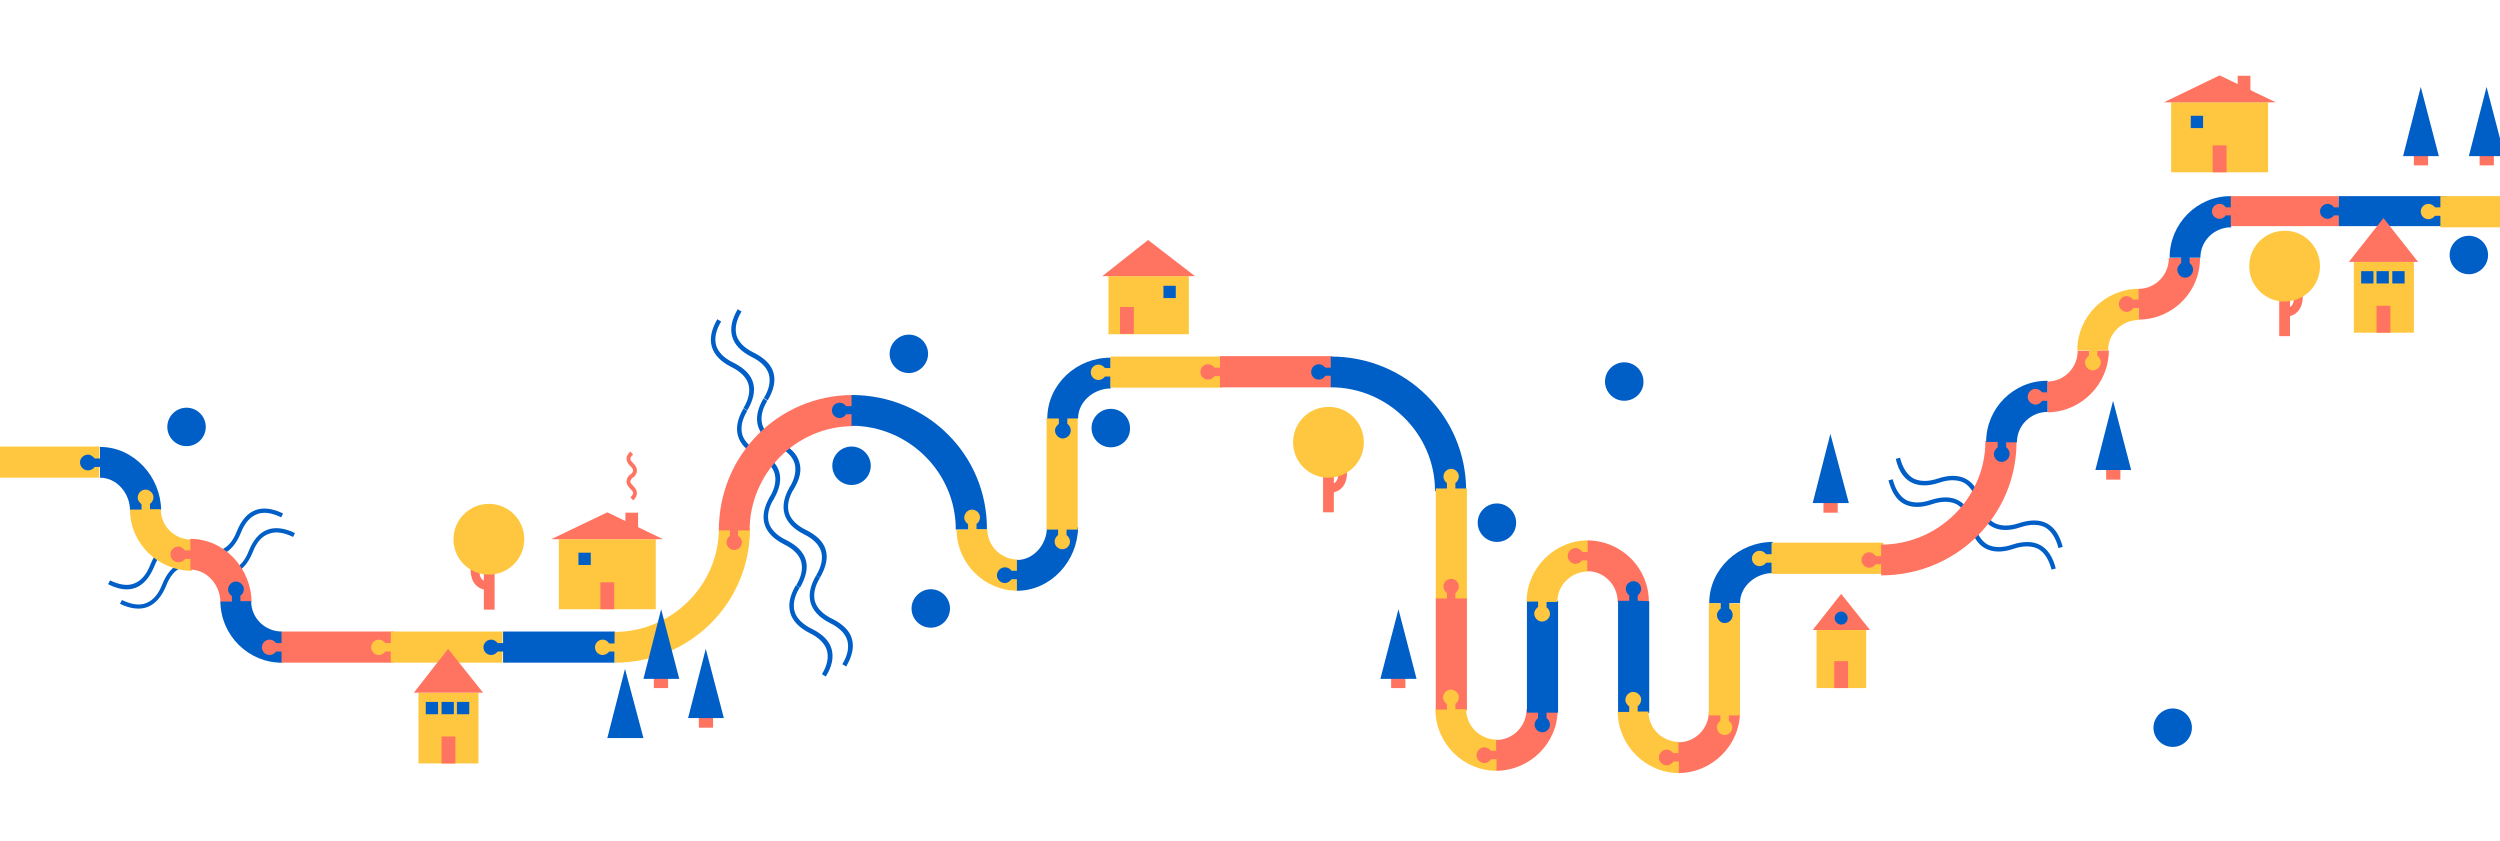 <?xml version="1.0" encoding="utf-8"?>
<!-- Generator: Adobe Illustrator 18.1.1, SVG Export Plug-In . SVG Version: 6.00 Build 0)  -->
<svg version="1.1" id="Layer_1" xmlns="http://www.w3.org/2000/svg" xmlns:xlink="http://www.w3.org/1999/xlink" x="0px" y="0px"
	 viewBox="0 0 650 218.7" enable-background="new 0 0 650 218.7" xml:space="preserve">
<g>
	<path fill="#005EC7" d="M60.9,149.1c2-0.8,3.6-2.6,4.8-5.5c1-2.6,2.4-4.2,4.2-4.8c1.7-0.7,3.8-0.4,6.3,0.8l0.5-1
		c-5.6-2.7-9.7-1.1-12,4.6c-1,2.6-2.4,4.2-4.2,4.8c-1.7,0.7-3.8,0.4-6.3-0.8l-0.5,1C56.4,149.6,58.9,149.9,60.9,149.1"/>
	<path fill="#005EC7" d="M38.4,157.8c2-0.8,3.6-2.6,4.8-5.5c1-2.6,2.4-4.2,4.2-4.8c1.7-0.7,3.8-0.4,6.3,0.8l0.5-1
		c-5.6-2.7-9.7-1.1-12,4.6c-1,2.6-2.4,4.2-4.2,4.9c-1.7,0.7-3.8,0.4-6.3-0.8l-0.5,1C33.9,158.3,36.4,158.6,38.4,157.8"/>
	<path fill="#005EC7" d="M57.8,144.1c2-0.8,3.6-2.6,4.8-5.5c1-2.6,2.4-4.2,4.2-4.9c1.7-0.7,3.8-0.4,6.3,0.8l0.5-1
		c-5.6-2.7-9.7-1.1-12,4.6c-1,2.6-2.4,4.2-4.2,4.9c-1.7,0.7-3.8,0.4-6.3-0.8l-0.5,1C53.4,144.6,55.8,144.9,57.8,144.1"/>
	<path fill="#005EC7" d="M35.3,152.8c2-0.8,3.6-2.6,4.8-5.5c1-2.6,2.4-4.2,4.2-4.9c1.7-0.7,3.8-0.4,6.3,0.8l0.5-1
		c-5.6-2.7-9.7-1.1-12,4.6c-1,2.6-2.4,4.2-4.2,4.9c-1.7,0.7-3.8,0.4-6.3-0.8l-0.5,1C30.9,153.3,33.3,153.6,35.3,152.8"/>
	<path fill="#005EC7" d="M201.1,96.9c-0.6-2.1-2.3-3.8-5.1-5.2c-2.5-1.2-4-2.8-4.5-4.5c-0.5-1.8-0.1-3.9,1.3-6.2l-1-0.6
		c-3.1,5.3-1.9,9.6,3.6,12.4c2.5,1.2,4,2.8,4.5,4.5c0.5,1.8,0.1,3.9-1.3,6.2l1,0.6C201.2,101.4,201.7,99,201.1,96.9"/>
	<path fill="#005EC7" d="M207.8,120.1c-0.6-2.1-2.3-3.8-5.1-5.2c-2.5-1.2-4-2.8-4.5-4.5c-0.5-1.8-0.1-3.9,1.3-6.2l-1-0.6
		c-3.1,5.3-1.9,9.6,3.6,12.4c2.5,1.2,4,2.8,4.5,4.5c0.5,1.8,0.1,3.9-1.3,6.2l1,0.6C208,124.6,208.5,122.2,207.8,120.1"/>
	<path fill="#005EC7" d="M195.8,99.5c-0.6-2.1-2.3-3.8-5.1-5.2c-2.5-1.2-4-2.8-4.5-4.5c-0.5-1.8-0.1-3.9,1.3-6.2l-1-0.6
		c-3.1,5.3-1.9,9.6,3.6,12.4c2.5,1.2,4,2.8,4.5,4.5c0.5,1.8,0.1,3.9-1.3,6.2l1,0.6C195.9,104,196.4,101.6,195.8,99.5"/>
	<path fill="#005EC7" d="M202.6,122.7c-0.6-2.1-2.3-3.8-5.1-5.2c-2.5-1.2-4-2.8-4.5-4.5c-0.5-1.8-0.1-3.9,1.3-6.2l-1-0.6
		c-3.1,5.3-1.9,9.6,3.6,12.4c2.5,1.2,4,2.8,4.5,4.5c0.5,1.8,0.1,3.9-1.3,6.2l1,0.6C202.7,127.2,203.2,124.8,202.6,122.7"/>
	<path fill="#005EC7" d="M516.2,142.6c1.9,1,4.3,1.1,7.3,0.1c2.6-0.9,4.8-0.8,6.4,0c1.6,0.9,2.8,2.7,3.5,5.4l1.1-0.3
		c-1.5-6-5.4-8.1-11.3-6.2c-2.6,0.9-4.8,0.8-6.4,0c-1.6-0.9-2.8-2.7-3.5-5.4l-1.1,0.3C512.9,139.5,514.3,141.6,516.2,142.6"/>
	<path fill="#005EC7" d="M495,131c1.9,1,4.3,1.1,7.3,0.1c2.6-0.9,4.8-0.8,6.4,0c1.6,0.9,2.8,2.7,3.5,5.4l1.1-0.3
		c-1.6-6-5.4-8.1-11.3-6.2c-2.6,0.9-4.8,0.8-6.4,0c-1.6-0.9-2.8-2.7-3.5-5.4l-1.1,0.3C491.8,127.9,493.1,130,495,131"/>
	<path fill="#005EC7" d="M518,137c1.9,1,4.3,1.1,7.3,0.1c2.6-0.9,4.8-0.8,6.4,0c1.6,0.9,2.8,2.7,3.5,5.4l1.1-0.3
		c-1.5-6-5.4-8.1-11.3-6.2c-2.6,0.9-4.8,0.8-6.4,0c-1.6-0.9-2.8-2.7-3.5-5.4L514,131C514.8,134,516.1,136,518,137"/>
	<path fill="#005EC7" d="M496.9,125.4c1.9,1,4.3,1.1,7.3,0.1c2.6-0.9,4.8-0.8,6.4,0c1.6,0.9,2.8,2.7,3.5,5.4l1.1-0.3
		c-1.5-6-5.4-8.1-11.3-6.2c-2.6,0.9-4.8,0.8-6.4,0c-1.6-0.9-2.8-2.7-3.5-5.4l-1.1,0.3C493.6,122.4,495,124.4,496.9,125.4"/>
	<path fill="#FFC740" d="M-3.2,119.1h-1.4c-0.4-0.5-1-0.9-1.7-0.9c-1.1,0-2,0.9-2,2s0.9,2,2,2c0.7,0,1.3-0.4,1.7-0.9h1.4l0,2.9h29
		l0.1-8.1H-3.2L-3.2,119.1z"/>
	<path fill="#005EC7" d="M26,116.2l0,3l0,0l-1.4,0c-0.4-0.5-1-1-1.7-1c-1.1,0-2.1,0.9-2.1,2c0,1.1,0.9,2.1,2.1,2.1
		c0.7,0,1.4-0.4,1.7-0.9H26l0,0l0,2.8c4.4,0,7.8,4.1,7.8,8.5h8.1C41.8,123.9,34.8,116.2,26,116.2"/>
	<path fill="#FFC740" d="M33.8,132.5l3,0l0,0l0-1.4c-0.5-0.4-1-1-1-1.7c0-1.1,0.9-2.1,2-2.1c1.1,0,2.1,0.9,2.1,2
		c0,0.7-0.4,1.4-0.9,1.7l0,1.4l0,0l2.8,0c0,4.4,3.6,7.9,8,7.9l0.1,8.1C41.1,148.4,33.8,141.3,33.8,132.5"/>
	<path fill="#FF7361" d="M49.5,140.1l0,3l0,0l-1.4,0c-0.4-0.5-1-1-1.7-1c-1.1,0-2.1,0.9-2.1,2c0,1.1,0.9,2.1,2.1,2.1
		c0.7,0,1.4-0.4,1.7-0.9h1.4l0,0l0,2.8c4.4,0,7.8,4.1,7.8,8.5h8.1C65.4,147.9,58.4,140.1,49.5,140.1"/>
	<path fill="#005EC7" d="M57.3,156.4l3,0l0,0l0-1.4c-0.5-0.4-1-1-1-1.7c0-1.1,0.9-2.1,2-2.1c1.1,0,2.1,0.9,2.1,2
		c0,0.7-0.4,1.4-0.9,1.7l0,1.4l0,0l2.8,0c0,4.4,3.6,7.9,8,7.9l0.1,8.1C64.7,172.4,57.4,165.3,57.3,156.4"/>
	<path fill="#FF7361" d="M73.2,167.2h-1.4c-0.4-0.5-1-0.9-1.7-0.9c-1.1,0-2,0.9-2,2c0,1.1,0.9,2,2,2c0.7,0,1.3-0.4,1.7-0.9h1.4
		l0,2.9h29.1l0.1-8.1H73.2L73.2,167.2z"/>
	<path fill="#FFC740" d="M101.6,167.2h-1.4c-0.4-0.5-1-0.9-1.7-0.9c-1.1,0-2,0.9-2,2c0,1.1,0.9,2,2,2c0.7,0,1.3-0.4,1.7-0.9h1.4
		l0,2.9h29l0.1-8.1h-29.1L101.6,167.2z"/>
	<path fill="#005EC7" d="M130.8,167.2h-1.4c-0.4-0.5-1-0.9-1.7-0.9c-1.1,0-2,0.9-2,2c0,1.1,0.9,2,2,2c0.7,0,1.3-0.4,1.7-0.9h1.4
		l0,2.9h29l0.1-8.1h-29.1L130.8,167.2z"/>
	<path fill="#FFC740" d="M159.8,172.3v-2.9h-1.4c-0.4,0.5-1,0.9-1.7,0.9c-1.1,0-2-0.9-2-2c0-1.1,0.9-2,2-2c0.7,0,1.3,0.4,1.7,1h1.4
		v-3c14.8,0,27.1-12.1,27.1-26.9c0,0,0-0.1,0-0.1h8.1c0,0,0,0.1,0,0.1C195,156.7,179.5,172.3,159.8,172.3"/>
	<path fill="#FF7361" d="M186.9,137.9h2.9v1.4c-0.5,0.4-0.9,1-0.9,1.7c0,1.1,0.9,2,2,2c1.1,0,2-0.9,2-2c0-0.7-0.4-1.3-1-1.7v-1.4h3
		c0-14.8,12.1-27.1,26.9-27.1c0,0,0.1,0,0.1,0v-8.1c0,0-0.1,0-0.1,0C202.5,102.7,186.9,118.2,186.9,137.9"/>
	<path fill="#005EC7" d="M221.4,102.7v2.9H220c-0.4-0.5-1-0.9-1.7-0.9c-1.1,0-2,0.9-2,2c0,1.1,0.9,2,2,2c0.7,0,1.3-0.4,1.7-1h1.4v3
		c14.8,0,27.1,12.1,27.1,26.9c0,0,0,0.1,0,0.1h8.1c0,0,0-0.1,0-0.1C256.7,118.3,241.1,102.7,221.4,102.7"/>
	<path fill="#FFC740" d="M248.7,137.7l3,0l0,0l0-1.4c-0.5-0.4-1-1-1-1.7c0-1.1,0.9-2.1,2-2.1c1.1,0,2.1,0.9,2.1,2
		c0,0.7-0.4,1.4-0.9,1.7l0,1.4l0,0l2.8,0c0,4.4,3.6,7.9,8,7.9l0.1,8.1C256,153.7,248.8,146.6,248.7,137.7"/>
	<path fill="#005EC7" d="M264.4,153.6l0-3l0,0l-1.4,0c-0.4,0.5-1,1-1.7,1c-1.1,0-2.1-0.9-2.1-2c0-1.1,0.9-2.1,2.1-2.1
		c0.7,0,1.4,0.4,1.7,0.9l1.4,0l0,0l0-2.8c4.4,0,7.8-4.1,7.8-8.5h8.1C280.2,145.9,273.2,153.6,264.4,153.6"/>
	<path fill="#FFC740" d="M275.1,137.7v1.4c-0.5,0.4-0.9,1-0.9,1.7c0,1.1,0.9,2,2,2c1.1,0,2-0.9,2-2c0-0.7-0.4-1.3-0.9-1.7v-1.4
		l2.9,0v-29l-8.1-0.1v29.1L275.1,137.7z"/>
	<path fill="#005EC7" d="M272.3,108.8l3,0l0,0l0,1.4c-0.5,0.4-1,1-1,1.7c0,1.1,0.9,2.1,2,2.1c1.1,0,2.1-0.9,2.1-2.1
		c0-0.7-0.4-1.4-0.9-1.7v-1.4l0,0l2.8,0c0-4.4,4.1-7.8,8.5-7.8V93C280,92.9,272.3,99.9,272.3,108.8"/>
	<path fill="#FFC740" d="M288.7,95.7h-1.4c-0.4-0.5-1-0.9-1.7-0.9c-1.1,0-2,0.9-2,2s0.9,2,2,2c0.7,0,1.3-0.4,1.7-0.9h1.4l0,2.9h29
		l0.1-8.1h-29.1L288.7,95.7z"/>
	<path fill="#FF7361" d="M317.2,95.6h-1.4c-0.4-0.5-1-0.9-1.7-0.9c-1.1,0-2,0.9-2,2c0,1.1,0.9,2,2,2c0.7,0,1.3-0.4,1.7-0.9h1.4
		l0,2.9h29l0.1-8.1h-29.1L317.2,95.6z"/>
	<path fill="#005EC7" d="M346,92.7v2.9h-1.4c-0.4-0.5-1-0.9-1.7-0.9c-1.1,0-2,0.9-2,2c0,1.1,0.9,2,2,2c0.7,0,1.3-0.4,1.7-1h1.4v3
		c14.8,0,27.1,12.1,27.1,26.9c0,0,0,0.1,0,0.1h8.1c0,0,0-0.1,0-0.1C381.2,108.3,365.7,92.7,346,92.7"/>
	<path fill="#FFC740" d="M378.4,127v-1.4c0.5-0.4,0.9-1,0.9-1.7c0-1.1-0.9-2-2-2c-1.1,0-2,0.9-2,2c0,0.7,0.4,1.3,0.9,1.7v1.4l-2.9,0
		v29l8.1,0.1V127L378.4,127z"/>
	<path fill="#FF7361" d="M378.4,155.6v-1.4c0.5-0.4,0.9-1,0.9-1.7c0-1.1-0.9-2-2-2c-1.1,0-2,0.9-2,2c0,0.7,0.4,1.3,0.9,1.7v1.4
		l-2.9,0v29l8.1,0.1v-29.1L378.4,155.6z"/>
	<path fill="#FFC740" d="M373.2,184.5l3,0l0,0l0-1.4c-0.5-0.4-1-1-1-1.7c0-1.1,0.9-2.1,2-2.1c1.1,0,2.1,0.9,2.1,2
		c0,0.7-0.4,1.4-0.9,1.7l0,1.4l0,0l2.8,0c0,4.4,3.6,7.9,8,7.9l0.1,8.1C380.5,200.5,373.3,193.4,373.2,184.5"/>
	<path fill="#FF7361" d="M389.1,200.4l0-3l0,0l-1.4,0c-0.4,0.5-1,1-1.7,1c-1.1,0-2.1-0.9-2.1-2c0-1.1,0.9-2.1,2-2.1
		c0.7,0,1.4,0.4,1.7,0.9l1.4,0l0,0l0-2.8c4.4,0,7.9-3.6,7.9-8l8.1-0.1C405.1,193.1,397.9,200.3,389.1,200.4"/>
	<path fill="#005EC7" d="M402.1,185.3v1.4c0.5,0.4,0.9,1,0.9,1.7c0,1.1-0.9,2-2,2c-1.1,0-2-0.9-2-2c0-0.7,0.4-1.3,0.9-1.7v-1.4
		l-2.9,0v-29l8.1-0.1v29.1L402.1,185.3z"/>
	<path fill="#FFC740" d="M396.9,156.4l3,0l0,0l0,1.4c-0.5,0.4-1,1-1,1.7c0,1.1,0.9,2.1,2,2.1c1.1,0,2.1-0.9,2.1-2
		c0-0.7-0.4-1.4-0.9-1.7l0-1.4l0,0l2.8,0c0-4.4,3.6-7.9,8-7.9l0.1-8.1C404.3,140.4,397,147.6,396.9,156.4"/>
	<path fill="#FF7361" d="M412.8,140.5l0,3l0,0l-1.4,0c-0.4-0.5-1-1-1.7-1c-1.1,0-2.1,0.9-2.1,2c0,1.1,0.9,2.1,2,2.1
		c0.7,0,1.4-0.4,1.7-0.9l1.4,0l0,0l0,2.8c4.4,0,7.9,3.6,7.9,8l8.1,0.1C428.8,147.8,421.7,140.6,412.8,140.5"/>
	<path fill="#005EC7" d="M425.8,156.2v-1.4c0.5-0.4,0.9-1,0.9-1.7c0-1.1-0.9-2-2-2c-1.1,0-2,0.9-2,2c0,0.7,0.4,1.3,0.9,1.7v1.4
		l-2.9,0v29.1l8.1,0.1v-29.1L425.8,156.2z"/>
	<path fill="#FFC740" d="M420.6,185.1l3,0l0,0l0-1.4c-0.5-0.4-1-1-1-1.7c0-1.1,0.9-2.1,2-2.1c1.1,0,2.1,0.9,2.1,2
		c0,0.7-0.4,1.4-0.9,1.7l0,1.4l0,0l2.8,0c0,4.4,3.6,7.9,8,7.9l0.1,8.1C428,201.1,420.7,193.9,420.6,185.1"/>
	<path fill="#FF7361" d="M436.5,201l0-3l0,0l-1.4,0c-0.4,0.5-1,1-1.7,1c-1.1,0-2.1-0.9-2.1-2c0-1.1,0.9-2.1,2-2.1
		c0.7,0,1.4,0.4,1.7,0.9l1.4,0l0,0l0-2.8c4.4,0,7.9-3.6,7.9-8l8.1-0.1C452.5,193.6,445.3,200.9,436.5,201"/>
	<path fill="#FFC740" d="M447.3,186v1.4c-0.5,0.4-0.9,1-0.9,1.7c0,1.1,0.9,2,2,2c1.1,0,2-0.9,2-2c0-0.7-0.4-1.3-0.9-1.7V186l2.9,0
		v-29.1l-8.1-0.1V186L447.3,186z"/>
	<path fill="#005EC7" d="M444.4,156.8l3,0l0,0l0,1.4c-0.5,0.4-1,1-1,1.7c0,1.1,0.9,2.1,2,2.1c1.1,0,2.1-0.9,2.1-2.1
		c0-0.7-0.4-1.4-0.9-1.7v-1.4l0,0l2.8,0c0-4.4,4.1-7.8,8.5-7.8v-8.1C452.1,140.9,444.4,147.9,444.4,156.8"/>
	<path fill="#FFC740" d="M460.6,144.1h-1.4c-0.4-0.5-1-0.9-1.7-0.9c-1.1,0-2,0.9-2,2s0.9,2,2,2c0.7,0,1.3-0.4,1.7-0.9h1.4l0,2.9h29
		l0.1-8.1h-29.1L460.6,144.1z"/>
	<path fill="#FF7361" d="M489.1,149.6v-2.9h-1.4c-0.4,0.5-1,0.9-1.7,0.9c-1.1,0-2-0.9-2-2c0-1.1,0.9-2,2-2c0.7,0,1.3,0.4,1.7,1h1.4
		v-3c14.8,0,27.1-12.1,27.1-26.9c0,0,0-0.1,0-0.1h8.1c0,0,0,0.1,0,0.1C524.4,133.9,508.8,149.6,489.1,149.6"/>
	<path fill="#005EC7" d="M516.4,114.9l3,0l0,0l0,1.4c-0.5,0.4-1,1-1,1.7c0,1.1,0.9,2.1,2,2.1c1.1,0,2.1-0.9,2.1-2.1
		c0-0.7-0.4-1.4-0.9-1.7V115l0,0l2.8,0c0-4.4,3.6-7.9,8-7.9l0-8.1C523.6,98.9,516.4,106.1,516.4,114.9"/>
	<path fill="#FF7361" d="M532.4,107.2l0-3l0,0l-1.4,0c-0.4,0.5-1,1-1.7,1c-1.1,0-2.1-0.9-2.1-2c0-1.1,0.9-2.1,2-2.1
		c0.7,0,1.4,0.4,1.7,0.9l1.4,0l0,0l0-2.8c4.4,0,7.9-3.6,7.9-8l8.1-0.1C548.3,99.8,541.2,107.1,532.4,107.2"/>
	<path fill="#FFC740" d="M540.1,91.1l3,0l0,0l0,1.4c-0.5,0.4-1,1-1,1.7c0,1.1,0.9,2.1,2,2.1c1.1,0,2.1-0.9,2.1-2.1
		c0-0.7-0.4-1.4-0.9-1.7v-1.4l0,0l2.8,0c0-4.4,3.6-7.9,8-7.9l0-8.1C547.3,75.1,540.1,82.3,540.1,91.1"/>
	<path fill="#005EC7" d="M422.3,104.2c-2.8,0-5-2.3-5-5c0-2.8,2.3-5,5-5c2.8,0,5,2.3,5,5C427.4,101.9,425.1,104.2,422.3,104.2"/>
	<path fill="#005EC7" d="M288.8,116.3c-2.8,0-5-2.3-5-5c0-2.8,2.3-5,5-5c2.8,0,5,2.3,5,5C293.9,114.1,291.6,116.3,288.8,116.3"/>
	<path fill="#005EC7" d="M389.2,140.9c-2.8,0-5-2.3-5-5c0-2.8,2.3-5,5-5c2.8,0,5,2.3,5,5C394.2,138.7,392,140.9,389.2,140.9"/>
	<path fill="#005EC7" d="M564.9,194.2c-2.8,0-5-2.3-5-5s2.3-5,5-5c2.8,0,5,2.3,5,5S567.7,194.2,564.9,194.2"/>
	<path fill="#005EC7" d="M236.3,97c-2.8,0-5-2.3-5-5s2.3-5,5-5c2.8,0,5,2.3,5,5S239,97,236.3,97"/>
	<path fill="#005EC7" d="M221.4,126.1c-2.8,0-5-2.3-5-5c0-2.8,2.3-5,5-5c2.8,0,5,2.3,5,5C226.4,123.8,224.2,126.1,221.4,126.1"/>
	<path fill="#005EC7" d="M48.5,116c-2.8,0-5-2.3-5-5c0-2.8,2.3-5,5-5c2.8,0,5,2.3,5,5C53.5,113.7,51.3,116,48.5,116"/>
	<path fill="#005EC7" d="M242,163.2c-2.8,0-5-2.3-5-5s2.3-5,5-5c2.8,0,5,2.3,5,5S244.8,163.2,242,163.2"/>
</g>
<rect x="474.1" y="122.9" fill="#FF7361" width="3.7" height="10.4"/>
<polyline fill="#005EC7" points="471.3,130.8 475.9,112.8 480.7,130.8 "/>
<rect x="181.7" y="178.8" fill="#FF7361" width="3.7" height="10.4"/>
<polyline fill="#005EC7" points="178.9,186.7 183.5,168.7 188.2,186.7 "/>
<rect x="170" y="168.5" fill="#FF7361" width="3.7" height="10.4"/>
<polyline fill="#005EC7" points="167.3,176.5 171.9,158.4 176.6,176.5 "/>
<polyline fill="#005EC7" points="157.9,191.9 162.5,173.9 167.3,191.9 "/>
<rect x="361.7" y="168.5" fill="#FF7361" width="3.7" height="10.4"/>
<polyline fill="#005EC7" points="358.9,176.5 363.6,158.4 368.3,176.5 "/>
<rect x="547.6" y="114.3" fill="#FF7361" width="3.7" height="10.4"/>
<polyline fill="#005EC7" points="544.8,122.2 549.4,104.2 554.1,122.2 "/>
<rect x="472.3" y="163.8" fill="#FFC740" width="12.9" height="15.1"/>
<polygon fill="#FF7361" points="478.7,154.4 486.2,163.8 471.3,163.8 "/>
<g>
	<path fill="#005EC7" d="M478.7,162.4c-0.9,0-1.7-0.8-1.7-1.7c0-0.9,0.8-1.7,1.7-1.7c0.9,0,1.7,0.8,1.7,1.7
		C480.4,161.6,479.7,162.4,478.7,162.4"/>
</g>
<rect x="476.9" y="171.9" fill="#FF7361" width="3.6" height="7"/>
<rect x="288.2" y="71.8" fill="#FFC740" width="20.9" height="15.1"/>
<polygon fill="#FF7361" points="298.5,62.4 310.7,71.8 286.6,71.8 "/>
<rect x="302.5" y="74.3" fill="#005EC7" width="3.2" height="3.2"/>
<rect x="291.2" y="79.8" fill="#FF7361" width="3.6" height="7"/>
<rect x="108.8" y="180.1" fill="#FFC740" width="15.6" height="18.4"/>
<polygon fill="#FF7361" points="116.5,168.7 125.6,180.1 107.6,180.1 "/>
<rect x="118.8" y="182.5" fill="#005EC7" width="3.2" height="3.2"/>
<rect x="114.8" y="191.5" fill="#FF7361" width="3.6" height="7"/>
<rect x="114.8" y="182.5" fill="#005EC7" width="3.2" height="3.2"/>
<rect x="110.7" y="182.5" fill="#005EC7" width="3.2" height="3.2"/>
<rect x="145.3" y="140.2" fill="#FFC740" width="25.2" height="18.2"/>
<polygon fill="#FF7361" points="157.9,133.2 143.3,140.2 172.4,140.2 "/>
<rect x="150.4" y="143.7" fill="#005EC7" width="3.2" height="3.2"/>
<rect x="156.1" y="151.4" fill="#FF7361" width="3.6" height="7"/>
<rect x="162.6" y="133.3" fill="#FF7361" width="3.3" height="4.7"/>
<g>
	<path fill="#005EC7" d="M214.7,143c-0.6-2.1-2.3-3.8-5.1-5.2c-2.5-1.2-4-2.8-4.5-4.5c-0.5-1.8-0.1-3.9,1.3-6.2l-1-0.6
		c-3.1,5.3-1.9,9.6,3.6,12.4c2.5,1.2,4,2.8,4.5,4.5c0.5,1.8,0.1,3.9-1.3,6.2l1,0.6C214.8,147.4,215.3,145,214.7,143"/>
	<path fill="#005EC7" d="M221.5,166.1c-0.6-2.1-2.3-3.8-5.1-5.2c-2.5-1.2-4-2.8-4.5-4.5c-0.5-1.8-0.1-3.9,1.3-6.2l-1-0.6
		c-3.1,5.3-1.9,9.6,3.6,12.4c2.5,1.2,4,2.8,4.5,4.5c0.5,1.8,0.1,3.9-1.3,6.2l1,0.6C221.6,170.6,222.1,168.2,221.5,166.1"/>
	<path fill="#005EC7" d="M209.5,145.6c-0.6-2.1-2.3-3.8-5.1-5.2c-2.5-1.2-4-2.8-4.5-4.5c-0.5-1.8-0.1-3.9,1.3-6.2l-1-0.6
		c-3.1,5.3-1.9,9.6,3.6,12.4c2.5,1.2,4,2.8,4.5,4.5c0.5,1.8,0.1,3.9-1.3,6.2l1,0.6C209.6,150,210.1,147.6,209.5,145.6"/>
	<path fill="#005EC7" d="M216.2,168.7c-0.6-2.1-2.3-3.8-5.1-5.2c-2.5-1.2-4-2.8-4.5-4.5c-0.5-1.8-0.1-3.9,1.3-6.2l-1-0.6
		c-3.1,5.3-1.9,9.6,3.6,12.4c2.5,1.2,4,2.8,4.5,4.5c0.5,1.8,0.1,3.9-1.3,6.2l1,0.6C216.4,173.2,216.8,170.8,216.2,168.7"/>
	<path fill="#FF7361" d="M556.1,83.1l0-3l0,0l-1.4,0c-0.4,0.5-1,1-1.7,1c-1.1,0-2.1-0.9-2.1-2c0-1.1,0.9-2.1,2-2.1
		c0.7,0,1.4,0.4,1.7,0.9l1.4,0l0,0l0-2.8c4.4,0,7.9-3.6,7.9-8l8.1-0.1C572.1,75.8,565,83,556.1,83.1"/>
	<path fill="#005EC7" d="M564.1,67l3,0l0,0l0,1.4c-0.5,0.4-1,1-1,1.7c0,1.1,0.9,2.1,2,2.1c1.1,0,2.1-0.9,2.1-2.1
		c0-0.7-0.4-1.4-0.9-1.7V67l0,0l2.8,0c0-4.4,3.6-7.9,8-7.9l0-8.1C571.3,50.9,564.1,58.1,564.1,67"/>
	<path fill="#FF7361" d="M580,56h-1.3c-0.3,0.5-1,0.9-1.6,0.9c-1.1,0-2-0.9-2-1.9c0-1.1,0.9-2,2-2c0.7,0,1.3,0.4,1.6,0.9h1.3l0-2.9
		h28.1l0.1,7.8H580L580,56z"/>
	<path fill="#005EC7" d="M608.1,56h-1.3c-0.3,0.5-1,0.9-1.6,0.9c-1.1,0-2-0.9-2-1.9c0-1.1,0.9-2,2-2c0.7,0,1.3,0.4,1.6,0.9h1.3
		l0-2.9h28.1l0.1,7.8h-28.2L608.1,56z"/>
	<path fill="#FFC740" d="M634.5,56.1h-1.4c-0.4,0.5-1,0.9-1.7,0.9c-1.1,0-2-0.9-2-2c0-1.1,0.9-2,2-2c0.7,0,1.3,0.4,1.7,0.9h1.4
		l0-2.9h29l0.1,8.1h-29.1L634.5,56.1z"/>
</g>
<rect x="644.7" y="32.6" fill="#FF7361" width="3.7" height="10.4"/>
<polyline fill="#005EC7" points="641.9,40.6 646.5,22.6 651.2,40.6 "/>
<rect x="627.6" y="32.6" fill="#FF7361" width="3.7" height="10.4"/>
<polyline fill="#005EC7" points="624.8,40.6 629.4,22.6 634.1,40.6 "/>
<rect x="612" y="68.1" fill="#FFC740" width="15.6" height="18.4"/>
<polygon fill="#FF7361" points="619.7,56.7 628.7,68.1 610.7,68.1 "/>
<rect x="622" y="70.5" fill="#005EC7" width="3.2" height="3.2"/>
<rect x="617.9" y="79.5" fill="#FF7361" width="3.6" height="7"/>
<rect x="617.9" y="70.5" fill="#005EC7" width="3.2" height="3.2"/>
<rect x="613.9" y="70.5" fill="#005EC7" width="3.2" height="3.2"/>
<rect x="564.5" y="26.6" fill="#FFC740" width="25.2" height="18.2"/>
<polygon fill="#FF7361" points="577.1,19.6 562.6,26.6 591.7,26.6 "/>
<rect x="569.6" y="30.1" fill="#005EC7" width="3.2" height="3.2"/>
<rect x="575.3" y="37.8" fill="#FF7361" width="3.6" height="7"/>
<rect x="581.8" y="19.7" fill="#FF7361" width="3.3" height="4.7"/>
<g>
	<path fill="#005EC7" d="M641.9,71.3c-2.8,0-5-2.3-5-5c0-2.8,2.3-5,5-5c2.8,0,5,2.3,5,5C646.9,69,644.7,71.3,641.9,71.3"/>
</g>
<rect x="125.8" y="147.4" fill="#FF7361" width="2.8" height="11.1"/>
<g>
	<path fill="#FF7361" d="M127.6,153.5v-2.2c-1.5,0-2-0.4-2.3-0.7c-0.6-0.6-0.8-2-0.7-4.1l-2.2-0.1c-0.2,2.8,0.2,4.6,1.3,5.7
		C124.6,153,125.8,153.5,127.6,153.5"/>
	<path fill="#FFC740" d="M117.9,140.2c0,5.1,4.1,9.2,9.2,9.2c5.1,0,9.2-4.1,9.2-9.2s-4.1-9.2-9.2-9.2
		C122.1,131,117.9,135.1,117.9,140.2"/>
</g>
<rect x="344" y="122.1" fill="#FF7361" width="2.8" height="11.1"/>
<g>
	<path fill="#FF7361" d="M345,128.2V126c1.5,0,2-0.4,2.3-0.7c0.6-0.6,0.8-2,0.7-4.1l2.2-0.1c0.2,2.8-0.2,4.6-1.3,5.7
		C348,127.8,346.7,128.2,345,128.2"/>
	<path fill="#FFC740" d="M354.6,115c0,5.1-4.1,9.2-9.2,9.2c-5.1,0-9.2-4.1-9.2-9.2s4.1-9.2,9.2-9.2
		C350.5,105.7,354.6,109.9,354.6,115"/>
</g>
<rect x="592.6" y="76.3" fill="#FF7361" width="2.8" height="11.1"/>
<g>
	<path fill="#FF7361" d="M593.5,82.4v-2.2c1.5,0,2-0.4,2.3-0.7c0.6-0.6,0.8-2,0.7-4.1l2.2-0.1c0.2,2.8-0.2,4.6-1.3,5.7
		C596.5,82,595.3,82.4,593.5,82.4"/>
	<path fill="#FFC740" d="M603.2,69.2c0,5.1-4.1,9.2-9.2,9.2c-5.1,0-9.2-4.1-9.2-9.2s4.1-9.2,9.2-9.2C599,59.9,603.2,64.1,603.2,69.2
		"/>
</g>
<g>
	<path fill="#FF7361" d="M164.6,130.1c0.7-0.6,1-1.2,1-1.9c0-0.7-0.4-1.3-1-1.9c-0.4-0.4-0.7-0.7-0.7-1.1c0-0.3,0.2-0.7,0.7-1.1
		l-0.7-0.8c-0.7,0.6-1,1.2-1,1.9c0,0.7,0.4,1.3,1,1.9c0.4,0.4,0.7,0.7,0.7,1.1c0,0.3-0.2,0.7-0.7,1.1L164.6,130.1z"/>
	<path fill="#FF7361" d="M164.6,124.2c0.7-0.6,1-1.2,1-1.9c0-0.7-0.4-1.3-1-1.9c-0.4-0.4-0.7-0.7-0.7-1.1c0-0.3,0.2-0.7,0.7-1.1
		l-0.7-0.8c-0.7,0.6-1,1.2-1,1.9c0,0.7,0.4,1.3,1,1.9c0.4,0.4,0.7,0.7,0.7,1.1c0,0.3-0.2,0.7-0.7,1.1L164.6,124.2z"/>
</g>
</svg>
